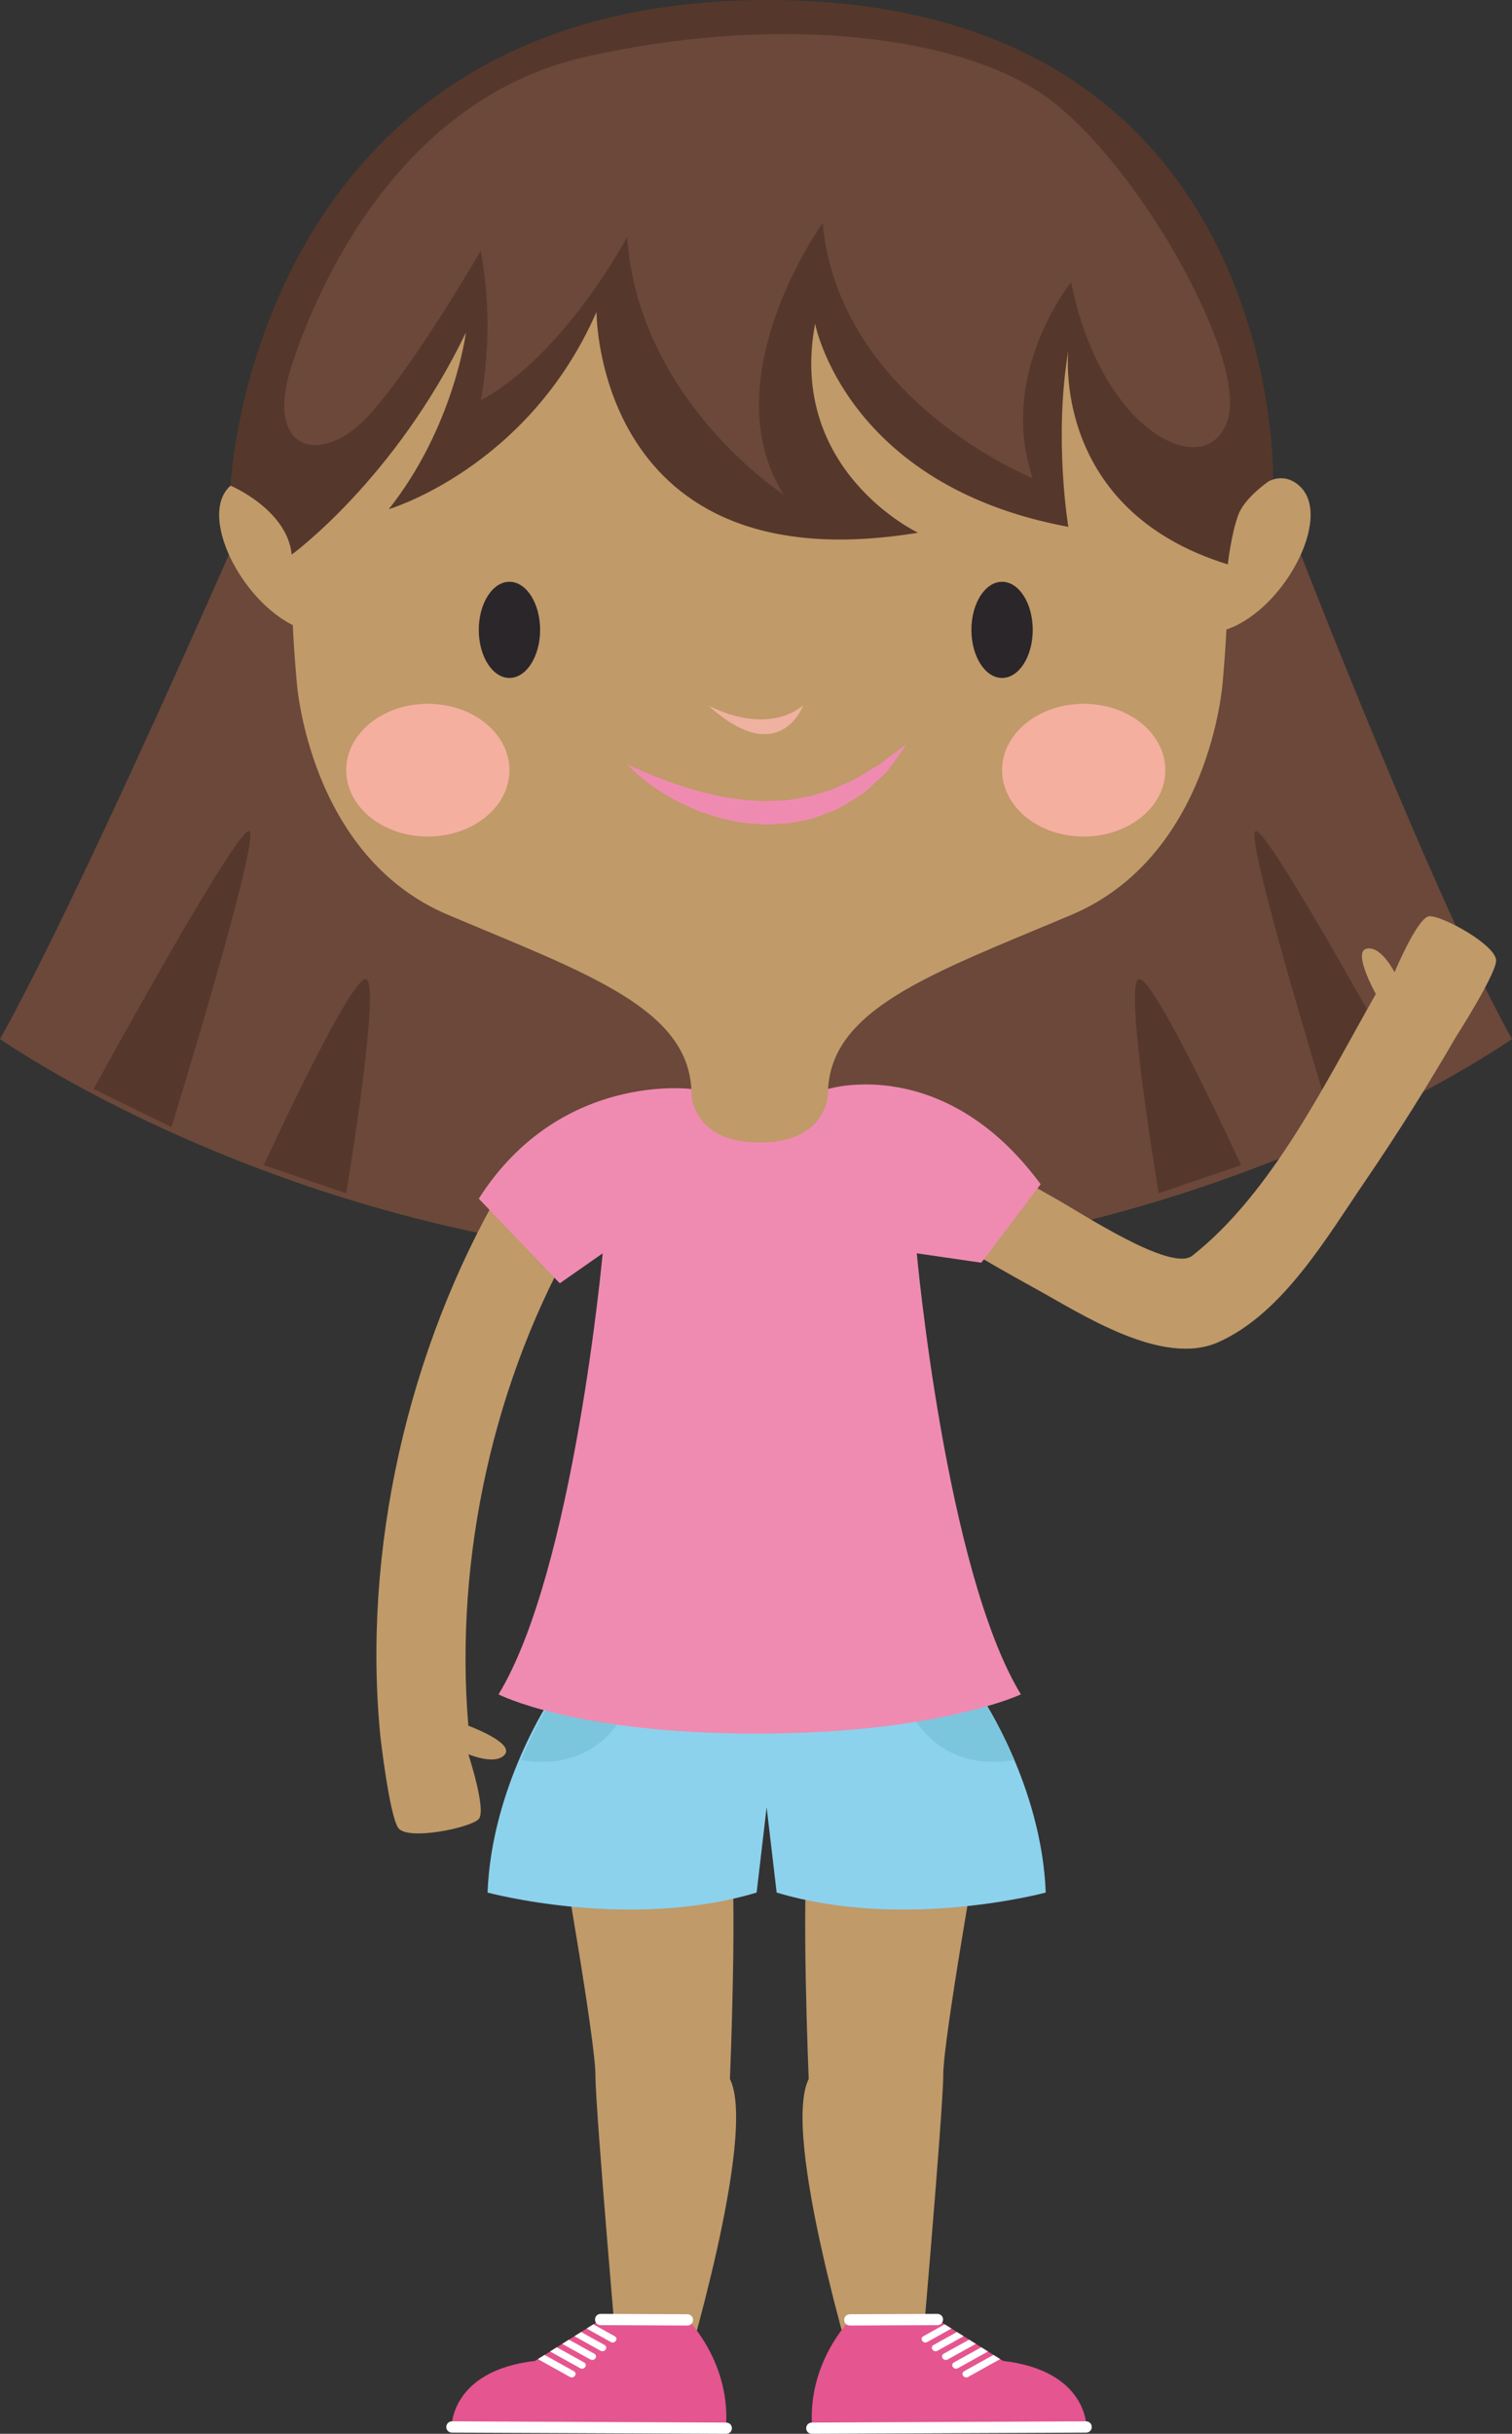 <svg version="1.1" xmlns="http://www.w3.org/2000/svg" xmlns:xlink="http://www.w3.org/1999/xlink" width="71.674" height="115.329" viewBox="0,0,71.674,115.329"><rect x="0" y="0" width="71.674" height="115.329" fill="#333333" stroke="none"/><g transform="translate(-204,-122.39)"><g data-paper-data="{&quot;isPaintingLayer&quot;:true}" fill-rule="evenodd" stroke="none" stroke-width="1" stroke-linecap="butt" stroke-linejoin="miter" stroke-miterlimit="10" stroke-dasharray="" stroke-dashoffset="0" style="mix-blend-mode: normal"><path d="M240.013,182.218v0.005l-0.176,-0.002l-0.177,0.002v-0.005c-20.82,-0.118 -35.66,-10.595 -35.66,-10.595c3.564,-6.323 10.852,-22.955 10.852,-22.955l24.809,-3.57v-0.047l0.176,0.024l0.176,-0.024v0.046l25.651,3.57c0,0 6.446,16.634 10.01,22.957c0,0 -14.839,10.476 -35.661,10.596z" data-paper-data="{&quot;origPos&quot;:null}" fill="#6b483a"/><path d="M208.44,173.994l3.687,1.804c0,0 4.252,-13.774 3.69,-14.023c-0.563,-0.248 -7.378,12.219 -7.378,12.219zM220.411,178.935c0,0 1.736,-10.356 0.892,-10.15c-0.844,0.205 -4.8,8.817 -4.8,8.817zM267.208,175.798c0,0 -4.252,-13.774 -3.69,-14.023c0.563,-0.248 7.378,12.219 7.378,12.219zM258.924,178.935c0,0 -1.736,-10.356 -0.892,-10.15c0.844,0.205 4.8,8.817 4.8,8.817z" data-paper-data="{&quot;origPos&quot;:null}" fill="#55382b"/><path d="M238.602,209.561c0.376,2.417 -0.001,11.343 -0.001,11.343c1.322,2.639 -2.25,14.32 -2.25,14.32h-3.001c0,0 -1.125,-12.832 -1.125,-14.505c0,-1.675 -1.688,-11.158 -1.688,-11.158z" data-paper-data="{&quot;origPos&quot;:null}" fill="#c09a69"/><path d="M236.608,232.32c0,0 2.05,2.039 1.802,5.133l-13.003,-0.057c0,0 -0.047,-2.668 3.956,-3.132l3.128,-1.96z" fill="#e55590"/><path d="M231.808,232.731l0.317,-0.199l1.015,0.563c0.195,0.109 0.008,0.381 -0.187,0.272l-1.145,-0.637zM231.548,232.895l1.108,0.615c0.194,0.106 0.007,0.379 -0.186,0.273l-1.24,-0.69zM231.984,234.196c-0.444,-0.247 -0.887,-0.494 -1.332,-0.74l0.318,-0.198c0.402,0.22 0.801,0.444 1.202,0.665c0.194,0.108 0.007,0.38 -0.188,0.273M231.499,234.608l-1.423,-0.79l0.317,-0.2l1.294,0.718c0.194,0.109 0.008,0.381 -0.187,0.273M231.016,235.023l-1.518,-0.844l0.318,-0.198l1.387,0.77c0.193,0.108 0.007,0.379 -0.187,0.272M225.405,237.663c-0.141,-0.01 -0.251,-0.128 -0.25,-0.269c0.001,-0.142 0.112,-0.258 0.254,-0.266l13.001,0.058c0.38,0.003 0.377,0.535 -0.001,0.533c-4.334,-0.017 -8.669,-0.036 -13.004,-0.056M232.489,232.571c-0.379,-0.002 -0.376,-0.537 0.002,-0.535l4.118,0.018c0.138,0.013 0.244,0.129 0.244,0.268c-0.001,0.139 -0.107,0.255 -0.246,0.266l-4.117,-0.018" fill="#ffffff"/><path d="M250.4,209.561c0,0 -1.687,9.483 -1.687,11.158c0,1.673 -1.126,14.505 -1.126,14.505h-3.001c0,0 -3.571,-11.681 -2.25,-14.32c0,0 -0.376,-8.926 -0.001,-11.343h8.066z" data-paper-data="{&quot;origPos&quot;:null}" fill="#c09a69"/><path d="M244.301,232.32l4.118,-0.016l3.127,1.96c4.004,0.464 3.956,3.132 3.956,3.132l-13.002,0.057c-0.249,-3.094 1.8,-5.133 1.8,-5.133z" fill="#e55590"/><path d="M249.102,232.73l-1.145,0.637c-0.195,0.109 -0.383,-0.163 -0.188,-0.272l1.015,-0.563l0.318,0.199zM249.68,233.093c-0.414,0.229 -0.827,0.459 -1.24,0.69c-0.194,0.106 -0.381,-0.167 -0.186,-0.273l1.107,-0.615l0.318,0.198zM248.925,234.196c-0.194,0.107 -0.382,-0.165 -0.187,-0.273c0.4,-0.221 0.8,-0.445 1.201,-0.665l0.318,0.198l-1.332,0.74M249.41,234.609c-0.195,0.108 -0.382,-0.164 -0.188,-0.273l1.295,-0.718l0.317,0.2l-1.424,0.79M249.894,235.023c-0.194,0.107 -0.381,-0.164 -0.188,-0.272l1.388,-0.77l0.318,0.198l-1.518,0.844M255.504,237.663c-4.334,0.02 -8.67,0.039 -13.004,0.056c-0.378,0.002 -0.38,-0.53 -0.001,-0.533l13.002,-0.058c0.141,0.008 0.252,0.124 0.253,0.266c0.001,0.142 -0.109,0.26 -0.25,0.269M248.42,232.57l-4.118,0.018c-0.379,0.002 -0.382,-0.533 -0.002,-0.534l4.118,-0.018c0.379,-0.002 0.382,0.533 0.002,0.535" fill="#ffffff"/><path d="M250.557,202.849c0,0 2.826,4.202 3.014,9.222c0,0 -6.705,1.814 -12.755,0l-0.475,-4.043l-0.474,4.043c-6.049,1.814 -12.755,0 -12.755,0c0.188,-5.021 3.013,-9.222 3.013,-9.222l10.216,1.123l10.216,-1.122" fill="#8cd2ed"/><path d="M250.557,202.849c0,0 0.766,1.145 1.527,2.945c-3.295,0.543 -4.651,-1.638 -5.067,-2.556l3.54,-0.388M230.222,202.849c0,0 -0.765,1.145 -1.526,2.945c3.295,0.543 4.65,-1.638 5.067,-2.556l-3.541,-0.388" fill="#7cc6dd"/><path d="M227.781,178.693c1.359,-2.337 5.006,-0.23 3.644,2.112c-4.021,6.91 -5.893,15.401 -5.224,23.36c0,0 2.161,0.794 1.738,1.352c-0.422,0.558 -1.738,0 -1.738,0c0,0 0.869,2.65 0.494,3.068c-0.373,0.419 -3.398,1.047 -3.82,0.419c-0.421,-0.627 -0.84,-4.297 -0.84,-4.297c-0.879,-8.808 1.294,-18.364 5.746,-26.014M274.919,167.951c-0.09,0.749 -1.895,3.562 -1.895,3.562c-1.35,2.331 -2.786,4.612 -4.304,6.838c-1.81,2.642 -3.892,6.267 -6.96,7.637c-2.66,1.188 -6.462,-1.317 -8.68,-2.537c-2.489,-1.368 -4.928,-2.826 -7.31,-4.372c-2.255,-1.464 -0.288,-5.17 1.993,-3.69c2.048,1.335 4.141,2.602 6.273,3.798c1.25,0.699 5.478,3.497 6.482,2.707c3.788,-2.984 6.318,-8.214 8.702,-12.404c0,0 -1.123,-1.994 -0.436,-2.147c0.686,-0.152 1.322,1.119 1.322,1.119c0,0 1.074,-2.575 1.633,-2.652c0.558,-0.078 3.27,1.392 3.18,2.14" data-paper-data="{&quot;origPos&quot;:null}" fill="#c09a69"/><path d="M247.458,181.78c0,0 1.371,15.042 4.935,20.9c0,0 -3.939,1.86 -12.556,1.86c-8.616,0 -12.204,-1.86 -12.204,-1.86c3.565,-5.858 4.936,-20.9 4.936,-20.9l-2.033,1.421l-3.84,-4.01c3.841,-6.032 10.082,-5.196 10.082,-5.196c0.713,2.129 3.235,2.092 3.235,2.092c0,0 2.521,0.037 3.236,-2.092c0,0 5.486,-1.72 10.081,4.51l-2.813,3.72z" fill="#ef8bb1"/><path d="M240.013,124.738c0,0 24.9,-2.232 21.945,29.987c0,0 -0.562,8.228 -7.174,11.018c-6.612,2.79 -11.536,4.463 -11.536,8.508c0,0 -0.046,2.278 -3.235,2.278c-3.189,0 -3.235,-2.278 -3.235,-2.278c0,-4.045 -4.924,-5.718 -11.536,-8.508c-6.612,-2.789 -7.174,-11.018 -7.174,-11.018c-2.955,-32.218 21.945,-29.987 21.945,-29.987" data-paper-data="{&quot;origPos&quot;:null}" fill="#c09a69"/><path d="M214.93,145.403c1.687,-1.488 3.662,2.228 3.662,2.228h0.001c-0.066,1.536 -0.058,3.075 0.026,4.61l-0.027,0.043c-2.808,-0.744 -5.35,-5.393 -3.663,-6.88M265.586,145.403c-1.688,-1.488 -3.663,2.228 -3.663,2.228c0.066,1.536 0.057,3.075 -0.026,4.61l0.026,0.043c2.809,-0.744 5.35,-5.393 3.663,-6.88" data-paper-data="{&quot;origPos&quot;:null}" fill="#c09a69"/><path d="M252.955,152.237c0,1.258 -0.65,2.278 -1.453,2.278c-0.803,0 -1.454,-1.02 -1.454,-2.278c0,-1.257 0.65,-2.278 1.454,-2.278c0.802,0 1.453,1.02 1.453,2.278M229.603,152.237c0,1.258 -0.65,2.278 -1.454,2.278c-0.802,0 -1.453,-1.02 -1.453,-2.278c0,-1.257 0.65,-2.278 1.453,-2.278c0.803,0 1.454,1.02 1.454,2.278" fill="#2b2629"/><path d="M237.575,155.817c0,0 2.626,1.488 4.501,0c0,0 -1.125,3.069 -4.501,0" fill="#efb1a0"/><path d="M233.73,158.607c0,0 0.21,0.104 0.582,0.262c0.182,0.086 0.413,0.17 0.667,0.281c0.258,0.105 0.554,0.208 0.868,0.33c0.325,0.101 0.665,0.232 1.036,0.33c0.185,0.051 0.372,0.11 0.566,0.158c0.197,0.037 0.394,0.087 0.596,0.133c0.4,0.11 0.828,0.12 1.248,0.202l0.643,0.037l0.323,0.02l0.321,-0.021l0.644,-0.022c0.212,-0.019 0.42,-0.07 0.628,-0.101c0.204,-0.048 0.42,-0.049 0.616,-0.118l0.588,-0.177c0.398,-0.092 0.739,-0.292 1.088,-0.434c0.355,-0.135 0.652,-0.335 0.937,-0.509l0.414,-0.248c0.131,-0.066 0.253,-0.148 0.364,-0.243c0.214,-0.172 0.41,-0.315 0.572,-0.437c0.324,-0.239 0.522,-0.373 0.522,-0.373c0,0 -0.123,0.193 -0.36,0.527c-0.12,0.165 -0.264,0.37 -0.442,0.596c-0.161,0.245 -0.423,0.44 -0.68,0.69c-0.261,0.243 -0.541,0.521 -0.909,0.72c-0.357,0.21 -0.71,0.49 -1.152,0.629c-0.426,0.168 -0.864,0.37 -1.347,0.434c-0.238,0.044 -0.477,0.106 -0.72,0.134l-0.734,0.047l-0.368,0.011l-0.365,-0.03l-0.722,-0.064c-0.236,-0.038 -0.467,-0.093 -0.694,-0.144c-0.226,-0.044 -0.448,-0.103 -0.665,-0.178c-0.215,-0.07 -0.427,-0.134 -0.63,-0.21c-0.2,-0.08 -0.39,-0.17 -0.578,-0.252c-0.38,-0.153 -0.708,-0.361 -1.017,-0.532c-1.22,-0.732 -1.84,-1.448 -1.84,-1.448" fill="#ef8bb1"/><path d="M228.15,158.886c0,1.737 -1.732,3.145 -3.87,3.145c-2.137,0 -3.87,-1.408 -3.87,-3.145c0,-1.738 1.733,-3.146 3.87,-3.146c2.138,0 3.87,1.408 3.87,3.146M259.24,158.886c0,1.737 -1.731,3.145 -3.87,3.145c-2.136,0 -3.868,-1.408 -3.868,-3.145c0,-1.738 1.732,-3.146 3.869,-3.146c2.138,0 3.87,1.408 3.87,3.146" fill="#f4af9f"/><path d="M217.829,148.668c-0.221,-2.139 -2.9,-3.265 -2.9,-3.265c0,0 1.029,-23.013 25.459,-23.013c24.432,0 23.959,22.662 23.959,22.662c0,0 -1.306,0.835 -1.642,1.722c-0.337,0.888 -0.504,2.36 -0.504,2.36c-8.425,-2.597 -7.558,-10.146 -7.558,-10.146c-0.703,4.183 0,8.367 0,8.367c-10.551,-1.952 -12.004,-9.623 -12.004,-9.623c-1.313,6.974 4.877,9.902 4.877,9.902c-15.287,2.511 -15.24,-10.46 -15.24,-10.46c-3.236,7.392 -9.847,9.345 -9.847,9.345c3.094,-3.906 3.657,-8.369 3.657,-8.369c-3.376,6.974 -8.256,10.518 -8.256,10.518" data-paper-data="{&quot;origPos&quot;:null}" fill="#55382b"/><path d="M241.142,145.825c0,0 -6.883,-4.462 -7.413,-12.204c0,0 -2.966,5.596 -6.945,7.742c0,0 0.73,-3.28 0,-7.086c0,0 -3.018,5.25 -5.25,7.742c-2.23,2.494 -5.057,1.837 -3.71,-2.296c1.347,-4.134 5.278,-12.663 13.9,-14.631c8.624,-1.969 17.252,-1.182 21.606,1.706c4.356,2.886 9.815,12.466 8.872,15.484c-0.943,3.018 -5.972,0.739 -7.428,-6.52c0,0 -3.505,4.317 -1.82,9.29c0,0 -9.165,-3.689 -9.96,-12.087c0,0 -5.294,7.348 -1.852,12.86" data-paper-data="{&quot;origPos&quot;:null}" fill="#6b483a"/></g></g></svg>